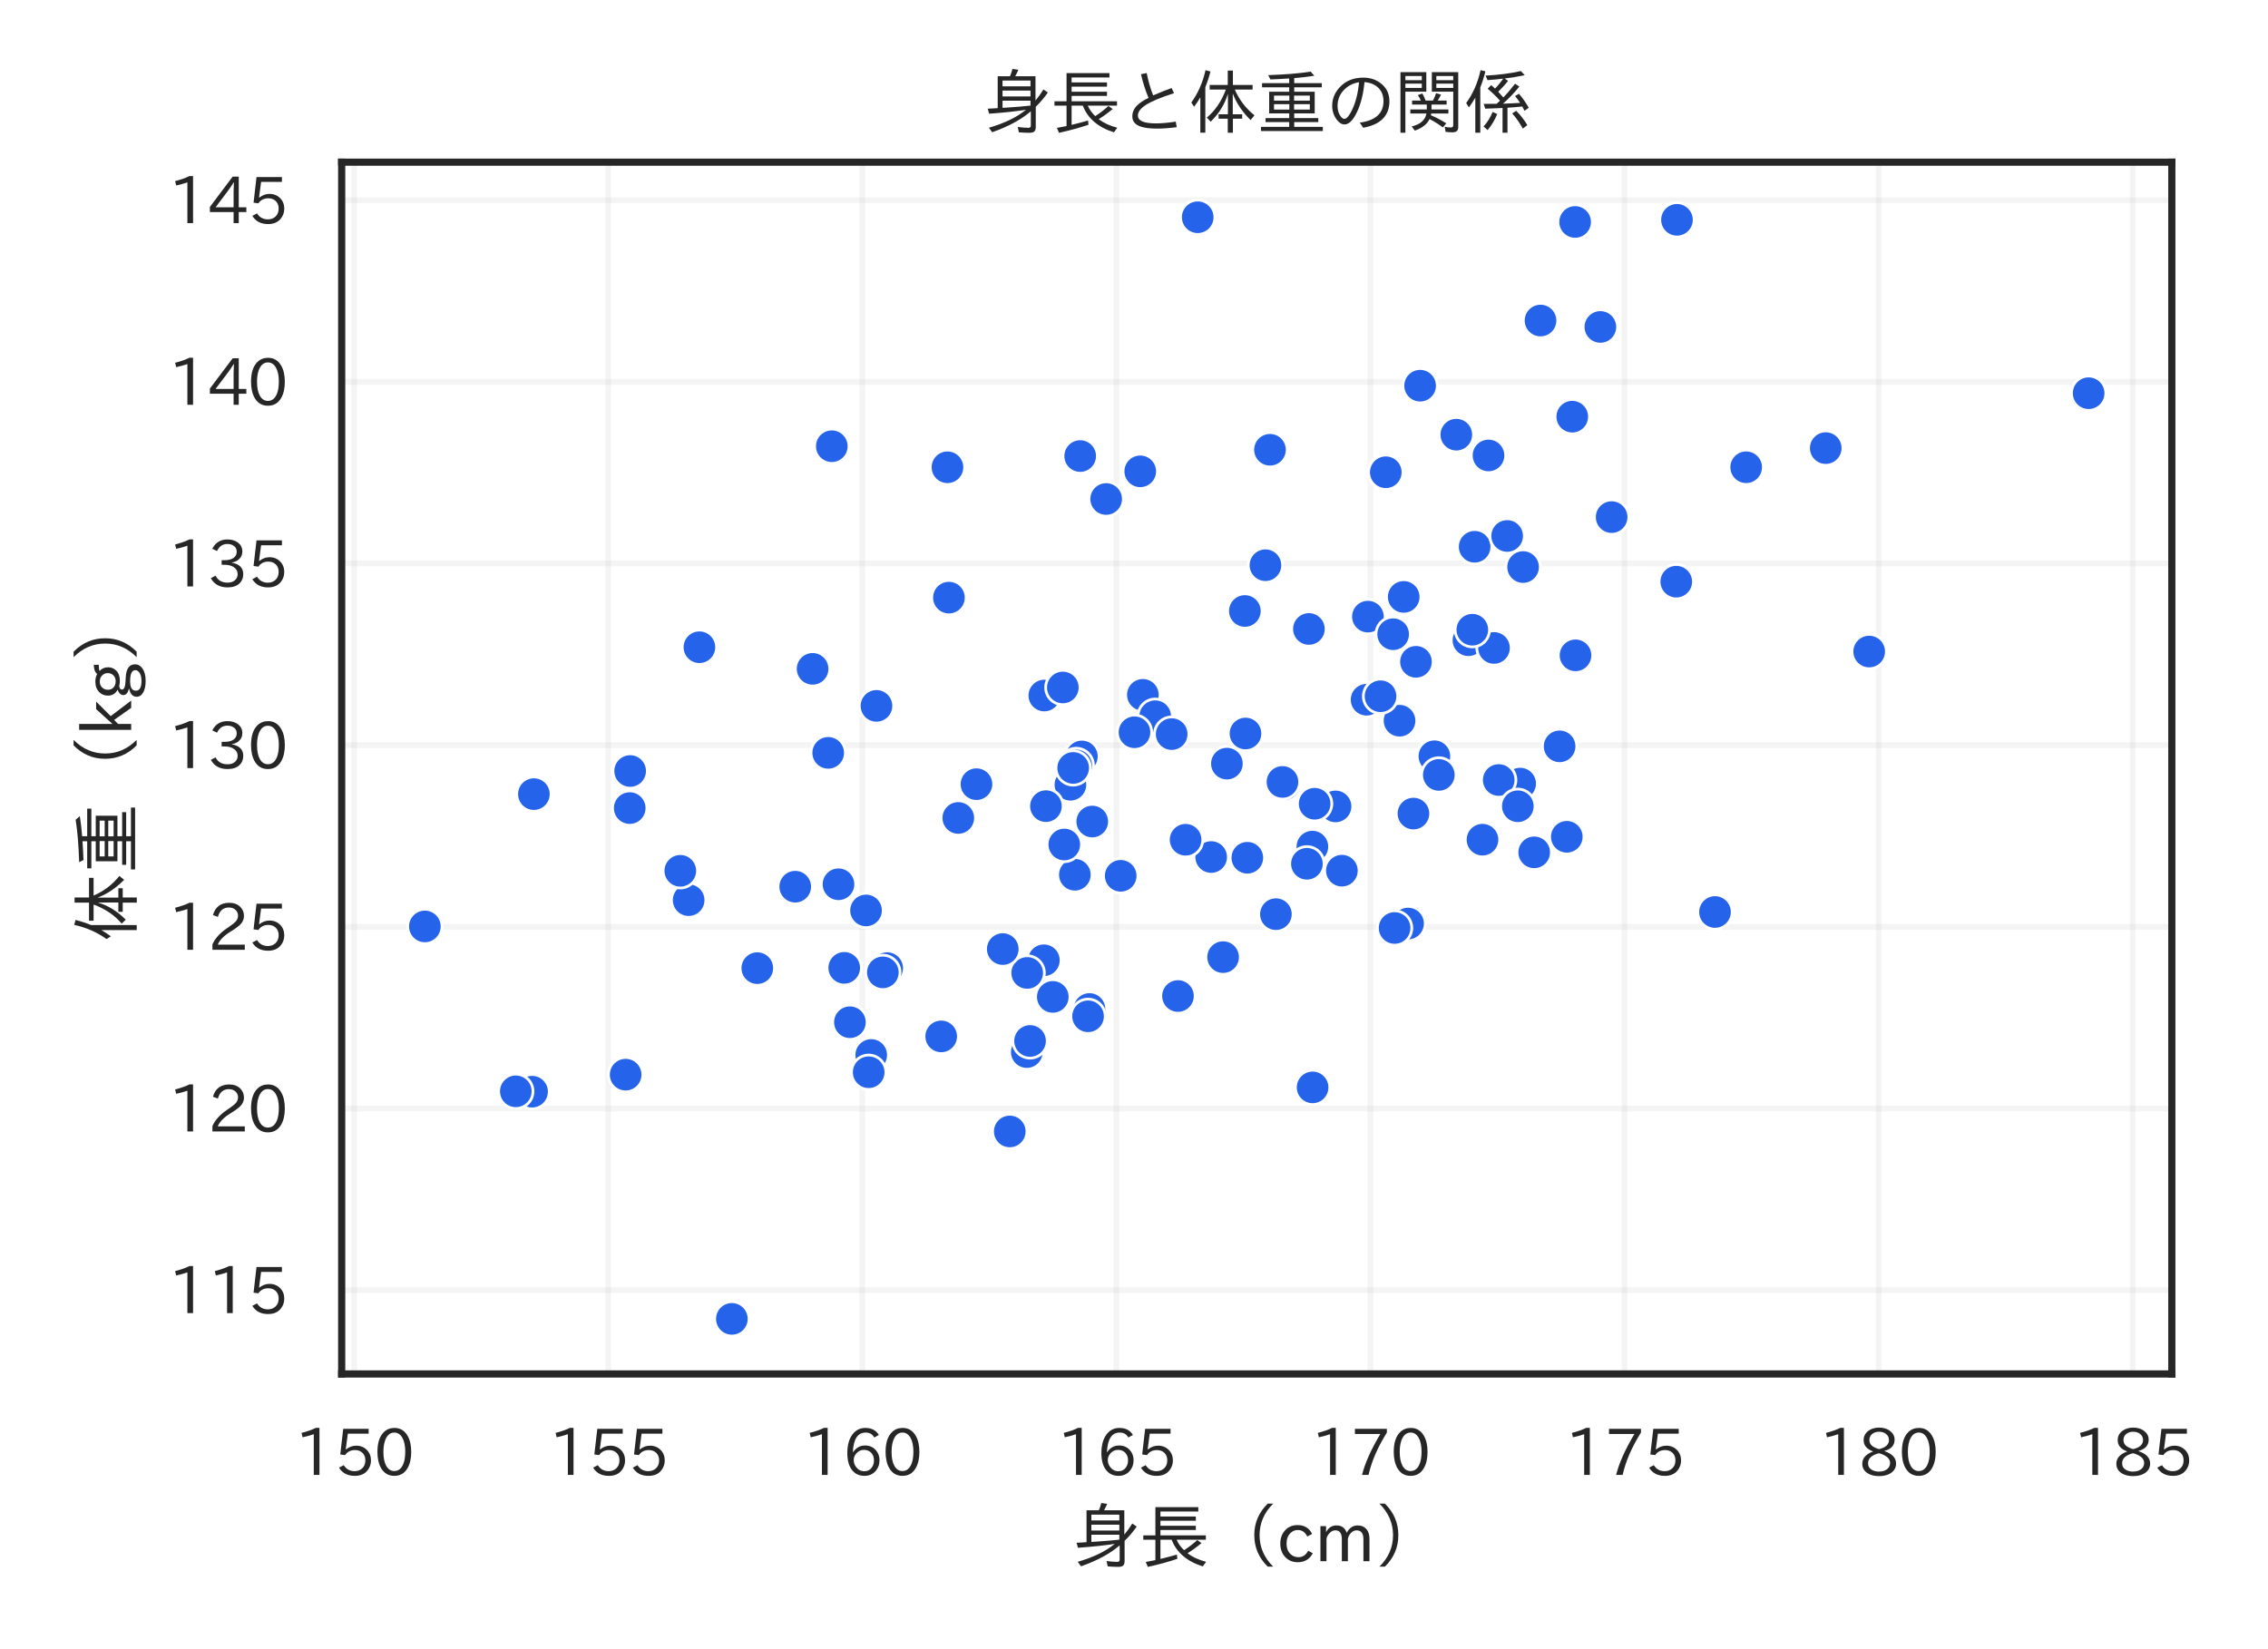 <?xml version="1.0" encoding="utf-8" standalone="no"?>
<!DOCTYPE svg PUBLIC "-//W3C//DTD SVG 1.1//EN"
  "http://www.w3.org/Graphics/SVG/1.1/DTD/svg11.dtd">
<svg xmlns:xlink="http://www.w3.org/1999/xlink" width="396pt" height="288pt" viewBox="0 0 396 288" xmlns="http://www.w3.org/2000/svg" version="1.1">
 <defs>
  <style type="text/css">*{stroke-linejoin: round; stroke-linecap: butt}</style>
 </defs>
 <g id="figure_1">
  <g id="patch_1">
   <path d="M 0 288 
L 396 288 
L 396 0 
L 0 0 
z
" style="fill: #ffffff"/>
  </g>
  <g id="axes_1">
   <g id="patch_2">
    <path d="M 59.659 239.94 
L 379.209 239.94 
L 379.209 28.32 
L 59.659 28.32 
z
" style="fill: #ffffff"/>
   </g>
   <g id="matplotlib.axis_1">
    <g id="xtick_1">
     <g id="line2d_1">
      <path d="M 61.836 239.94 
L 61.836 28.32 
" clip-path="url(#p633c1cfccb)" style="fill: none; stroke: #cccccc; stroke-opacity: 0.2; stroke-linecap: round"/>
     </g>
     <g id="text_1">
      <!-- 150 -->
      <g style="fill: #262626" transform="translate(51.443 257.68) scale(0.11 -0.11)">
       <defs>
        <path id="IPAexGothic-31" d="M 2463 63 
L 1900 63 
L 1900 4103 
Q 1372 3922 788 3797 
L 684 4231 
Q 1519 4441 2106 4731 
L 2463 4731 
L 2463 63 
z
" transform="scale(0.016)"/>
        <path id="IPAexGothic-35" d="M 1178 2603 
Q 1634 2963 2172 2963 
Q 2816 2963 3241 2528 
Q 3638 2113 3638 1497 
Q 3638 938 3297 513 
Q 2869 -31 2031 -31 
Q 959 -31 469 784 
L 938 1028 
Q 1309 434 2013 434 
Q 2466 434 2769 716 
Q 3081 1013 3081 1503 
Q 3081 1966 2806 2241 
Q 2519 2528 2056 2528 
Q 1406 2528 1072 2028 
L 591 2091 
L 884 4634 
L 3406 4634 
L 3406 4153 
L 1341 4153 
L 1134 2603 
L 1178 2603 
z
" transform="scale(0.016)"/>
        <path id="IPAexGothic-30" d="M 2038 4725 
Q 2881 4725 3334 3944 
Q 3694 3325 3694 2344 
Q 3694 1372 3334 741 
Q 2888 -31 2016 -31 
Q 1147 -31 700 741 
Q 341 1372 341 2350 
Q 341 3713 1000 4334 
Q 1419 4725 2038 4725 
z
M 2016 4266 
Q 1516 4266 1228 3759 
Q 934 3247 934 2344 
Q 934 1456 1222 947 
Q 1513 447 2016 447 
Q 2619 447 2909 1153 
Q 3100 1622 3100 2375 
Q 3100 3256 2806 3759 
Q 2509 4266 2016 4266 
z
" transform="scale(0.016)"/>
       </defs>
       <use xlink:href="#IPAexGothic-31"/>
       <use xlink:href="#IPAexGothic-35" transform="translate(62.988 0)"/>
       <use xlink:href="#IPAexGothic-30" transform="translate(125.977 0)"/>
      </g>
     </g>
    </g>
    <g id="xtick_2">
     <g id="line2d_2">
      <path d="M 106.198 239.94 
L 106.198 28.32 
" clip-path="url(#p633c1cfccb)" style="fill: none; stroke: #cccccc; stroke-opacity: 0.2; stroke-linecap: round"/>
     </g>
     <g id="text_2">
      <!-- 155 -->
      <g style="fill: #262626" transform="translate(95.806 257.68) scale(0.11 -0.11)">
       <use xlink:href="#IPAexGothic-31"/>
       <use xlink:href="#IPAexGothic-35" transform="translate(62.988 0)"/>
       <use xlink:href="#IPAexGothic-35" transform="translate(125.977 0)"/>
      </g>
     </g>
    </g>
    <g id="xtick_3">
     <g id="line2d_3">
      <path d="M 150.561 239.94 
L 150.561 28.32 
" clip-path="url(#p633c1cfccb)" style="fill: none; stroke: #cccccc; stroke-opacity: 0.2; stroke-linecap: round"/>
     </g>
     <g id="text_3">
      <!-- 160 -->
      <g style="fill: #262626" transform="translate(140.169 257.68) scale(0.11 -0.11)">
       <defs>
        <path id="IPAexGothic-36" d="M 1056 2328 
Q 1509 2981 2234 2981 
Q 2906 2981 3316 2513 
Q 3675 2106 3675 1522 
Q 3675 884 3272 434 
Q 2853 -31 2178 -31 
Q 1375 -31 922 581 
Q 481 1178 481 2228 
Q 481 3425 1013 4109 
Q 1494 4725 2272 4725 
Q 3191 4725 3609 4025 
L 3150 3775 
Q 2894 4266 2300 4266 
Q 1119 4266 1031 2328 
L 1056 2328 
z
M 2141 2547 
Q 1684 2547 1384 2206 
Q 1116 1900 1116 1541 
Q 1116 1156 1353 844 
Q 1672 428 2159 428 
Q 2669 428 2941 844 
Q 3125 1128 3125 1503 
Q 3125 1944 2881 2228 
Q 2600 2547 2141 2547 
z
" transform="scale(0.016)"/>
       </defs>
       <use xlink:href="#IPAexGothic-31"/>
       <use xlink:href="#IPAexGothic-36" transform="translate(62.988 0)"/>
       <use xlink:href="#IPAexGothic-30" transform="translate(125.977 0)"/>
      </g>
     </g>
    </g>
    <g id="xtick_4">
     <g id="line2d_4">
      <path d="M 194.924 239.94 
L 194.924 28.32 
" clip-path="url(#p633c1cfccb)" style="fill: none; stroke: #cccccc; stroke-opacity: 0.2; stroke-linecap: round"/>
     </g>
     <g id="text_4">
      <!-- 165 -->
      <g style="fill: #262626" transform="translate(184.531 257.68) scale(0.11 -0.11)">
       <use xlink:href="#IPAexGothic-31"/>
       <use xlink:href="#IPAexGothic-36" transform="translate(62.988 0)"/>
       <use xlink:href="#IPAexGothic-35" transform="translate(125.977 0)"/>
      </g>
     </g>
    </g>
    <g id="xtick_5">
     <g id="line2d_5">
      <path d="M 239.286 239.94 
L 239.286 28.32 
" clip-path="url(#p633c1cfccb)" style="fill: none; stroke: #cccccc; stroke-opacity: 0.2; stroke-linecap: round"/>
     </g>
     <g id="text_5">
      <!-- 170 -->
      <g style="fill: #262626" transform="translate(228.894 257.68) scale(0.11 -0.11)">
       <defs>
        <path id="IPAexGothic-37" d="M 3597 4263 
Q 2238 2106 1778 63 
L 1131 63 
Q 1581 1834 2950 4128 
L 428 4128 
L 428 4634 
L 3597 4634 
L 3597 4263 
z
" transform="scale(0.016)"/>
       </defs>
       <use xlink:href="#IPAexGothic-31"/>
       <use xlink:href="#IPAexGothic-37" transform="translate(62.988 0)"/>
       <use xlink:href="#IPAexGothic-30" transform="translate(125.977 0)"/>
      </g>
     </g>
    </g>
    <g id="xtick_6">
     <g id="line2d_6">
      <path d="M 283.649 239.94 
L 283.649 28.32 
" clip-path="url(#p633c1cfccb)" style="fill: none; stroke: #cccccc; stroke-opacity: 0.2; stroke-linecap: round"/>
     </g>
     <g id="text_6">
      <!-- 175 -->
      <g style="fill: #262626" transform="translate(273.257 257.68) scale(0.11 -0.11)">
       <use xlink:href="#IPAexGothic-31"/>
       <use xlink:href="#IPAexGothic-37" transform="translate(62.988 0)"/>
       <use xlink:href="#IPAexGothic-35" transform="translate(125.977 0)"/>
      </g>
     </g>
    </g>
    <g id="xtick_7">
     <g id="line2d_7">
      <path d="M 328.012 239.94 
L 328.012 28.32 
" clip-path="url(#p633c1cfccb)" style="fill: none; stroke: #cccccc; stroke-opacity: 0.2; stroke-linecap: round"/>
     </g>
     <g id="text_7">
      <!-- 180 -->
      <g style="fill: #262626" transform="translate(317.619 257.68) scale(0.11 -0.11)">
       <defs>
        <path id="IPAexGothic-38" d="M 2541 2425 
Q 3700 2031 3700 1197 
Q 3700 541 3100 197 
Q 2663 -56 2016 -56 
Q 1366 -56 928 197 
Q 347 531 347 1178 
Q 347 1988 1409 2381 
L 1409 2400 
Q 481 2734 481 3509 
Q 481 4100 981 4456 
Q 1406 4756 2019 4756 
Q 2703 4756 3131 4403 
Q 3553 4069 3553 3566 
Q 3553 2706 2541 2444 
L 2541 2425 
z
M 2022 2625 
Q 2997 2856 2997 3528 
Q 2997 3916 2675 4150 
Q 2413 4347 2016 4347 
Q 1606 4347 1331 4128 
Q 1050 3897 1050 3522 
Q 1050 3150 1350 2925 
Q 1494 2809 1722 2722 
Q 1984 2616 2022 2625 
z
M 1978 2209 
Q 922 1931 922 1216 
Q 922 775 1313 556 
Q 1606 391 2009 391 
Q 2575 391 2881 697 
Q 3106 922 3106 1250 
Q 3106 1594 2794 1850 
Q 2609 1994 2350 2100 
Q 2047 2222 1978 2209 
z
" transform="scale(0.016)"/>
       </defs>
       <use xlink:href="#IPAexGothic-31"/>
       <use xlink:href="#IPAexGothic-38" transform="translate(62.988 0)"/>
       <use xlink:href="#IPAexGothic-30" transform="translate(125.977 0)"/>
      </g>
     </g>
    </g>
    <g id="xtick_8">
     <g id="line2d_8">
      <path d="M 372.374 239.94 
L 372.374 28.32 
" clip-path="url(#p633c1cfccb)" style="fill: none; stroke: #cccccc; stroke-opacity: 0.2; stroke-linecap: round"/>
     </g>
     <g id="text_8">
      <!-- 185 -->
      <g style="fill: #262626" transform="translate(361.982 257.68) scale(0.11 -0.11)">
       <use xlink:href="#IPAexGothic-31"/>
       <use xlink:href="#IPAexGothic-38" transform="translate(62.988 0)"/>
       <use xlink:href="#IPAexGothic-35" transform="translate(125.977 0)"/>
      </g>
     </g>
    </g>
    <g id="text_9">
     <!-- 身長（cm） -->
     <g style="fill: #262626" transform="translate(186.944 272.758) scale(0.12 -0.12)">
      <defs>
       <path id="IPAexGothic-8eab" d="M 4456 1503 
Q 3147 375 941 -403 
L 641 6 
Q 2784 628 4013 1644 
Q 2666 1425 666 1284 
L 531 1741 
L 953 1759 
L 1063 1766 
L 1441 1791 
L 1441 4691 
L 2559 4691 
Q 2709 5038 2784 5356 
L 3322 5278 
Q 3188 4969 3034 4691 
L 4878 4691 
L 4878 2481 
Q 5256 2928 5600 3488 
L 6003 3213 
Q 5528 2522 4903 1913 
L 4903 72 
Q 4903 -244 4744 -356 
Q 4619 -453 4309 -453 
Q 3859 -453 3366 -409 
L 3263 78 
Q 3850 0 4244 0 
Q 4456 0 4456 206 
L 4456 1503 
z
M 4425 2022 
L 4425 2469 
L 1881 2469 
L 1881 1816 
L 2106 1828 
Q 3641 1925 4425 2022 
z
M 4425 2853 
L 4425 3384 
L 1881 3384 
L 1881 2853 
L 4425 2853 
z
M 4425 3769 
L 4425 4300 
L 1881 4300 
L 1881 3769 
L 4425 3769 
z
" transform="scale(0.016)"/>
       <path id="IPAexGothic-9577" d="M 1913 4581 
L 1913 4128 
L 5131 4128 
L 5131 3744 
L 1913 3744 
L 1913 3284 
L 5131 3284 
L 5131 2900 
L 1913 2900 
L 1913 2413 
L 6041 2413 
L 6041 2016 
L 3384 2016 
Q 3603 1503 4063 1063 
Q 4709 1478 5259 1984 
L 5650 1709 
Q 4950 1134 4378 788 
Q 5044 272 6066 6 
L 5766 -409 
Q 3613 259 2931 2016 
L 1913 2016 
L 1913 269 
Q 2741 466 3409 666 
L 3450 281 
Q 2244 -131 769 -456 
L 575 -6 
Q 1447 159 1453 159 
L 1453 2016 
L 353 2016 
L 353 2413 
L 1453 2413 
L 1453 4978 
L 5356 4978 
L 5356 4581 
L 1913 4581 
z
" transform="scale(0.016)"/>
       <path id="IPAexGothic-ff08" d="M 5419 -434 
Q 4197 769 4197 2438 
Q 4197 4097 5419 5300 
L 5919 5300 
Q 4678 4078 4678 2425 
Q 4678 788 5919 -434 
L 5419 -434 
z
" transform="scale(0.016)"/>
       <path id="IPAexGothic-63" d="M 3269 784 
Q 2834 -31 1900 -31 
Q 1228 -31 788 409 
Q 313 891 313 1663 
Q 313 2428 788 2913 
Q 1222 3347 1881 3347 
Q 2813 3347 3206 2541 
L 2763 2309 
Q 2484 2900 1900 2900 
Q 1516 2900 1234 2619 
Q 881 2266 881 1650 
Q 881 1069 1222 728 
Q 1522 428 1956 428 
Q 2547 428 2847 1016 
L 3269 784 
z
" transform="scale(0.016)"/>
       <path id="IPAexGothic-6d" d="M 5022 63 
L 4472 63 
L 4472 2059 
Q 4472 2869 3847 2869 
Q 3550 2869 3303 2594 
Q 3128 2397 3059 2103 
L 3059 63 
L 2509 63 
L 2509 2066 
Q 2509 2869 1919 2869 
Q 1606 2869 1369 2594 
Q 1113 2306 1113 2041 
L 1113 63 
L 563 63 
L 563 3250 
L 1075 3250 
L 1075 2700 
Q 1391 3316 2028 3316 
Q 2725 3316 2956 2647 
Q 3303 3316 3953 3316 
Q 4478 3316 4772 2944 
Q 5022 2638 5022 2072 
L 5022 63 
z
" transform="scale(0.016)"/>
       <path id="IPAexGothic-ff09" d="M 481 -434 
Q 1722 788 1722 2431 
Q 1722 4066 481 5300 
L 981 5300 
Q 2203 4097 2203 2431 
Q 2203 769 981 -434 
L 481 -434 
z
" transform="scale(0.016)"/>
      </defs>
      <use xlink:href="#IPAexGothic-8eab"/>
      <use xlink:href="#IPAexGothic-9577" transform="translate(100 0)"/>
      <use xlink:href="#IPAexGothic-ff08" transform="translate(200 0)"/>
      <use xlink:href="#IPAexGothic-63" transform="translate(300 0)"/>
      <use xlink:href="#IPAexGothic-6d" transform="translate(354.395 0)"/>
      <use xlink:href="#IPAexGothic-ff09" transform="translate(441.504 0)"/>
     </g>
    </g>
   </g>
   <g id="matplotlib.axis_2">
    <g id="ytick_1">
     <g id="line2d_9">
      <path d="M 59.659 225.303 
L 379.209 225.303 
" clip-path="url(#p633c1cfccb)" style="fill: none; stroke: #cccccc; stroke-opacity: 0.2; stroke-linecap: round"/>
     </g>
     <g id="text_10">
      <!-- 115 -->
      <g style="fill: #262626" transform="translate(29.374 229.423) scale(0.11 -0.11)">
       <use xlink:href="#IPAexGothic-31"/>
       <use xlink:href="#IPAexGothic-31" transform="translate(62.988 0)"/>
       <use xlink:href="#IPAexGothic-35" transform="translate(125.977 0)"/>
      </g>
     </g>
    </g>
    <g id="ytick_2">
     <g id="line2d_10">
      <path d="M 59.659 193.578 
L 379.209 193.578 
" clip-path="url(#p633c1cfccb)" style="fill: none; stroke: #cccccc; stroke-opacity: 0.2; stroke-linecap: round"/>
     </g>
     <g id="text_11">
      <!-- 120 -->
      <g style="fill: #262626" transform="translate(29.374 197.698) scale(0.11 -0.11)">
       <defs>
        <path id="IPAexGothic-32" d="M 3659 63 
L 447 63 
L 447 594 
Q 825 1475 1894 2203 
L 2072 2322 
Q 2619 2697 2791 2906 
Q 2988 3153 2988 3444 
Q 2988 3772 2756 4003 
Q 2500 4259 2084 4259 
Q 1250 4259 991 3328 
L 497 3506 
Q 853 4725 2116 4725 
Q 2806 4725 3216 4316 
Q 3575 3947 3575 3425 
Q 3575 3038 3344 2722 
Q 3131 2416 2366 1938 
L 2231 1856 
Q 1256 1253 978 569 
L 3659 569 
L 3659 63 
z
" transform="scale(0.016)"/>
       </defs>
       <use xlink:href="#IPAexGothic-31"/>
       <use xlink:href="#IPAexGothic-32" transform="translate(62.988 0)"/>
       <use xlink:href="#IPAexGothic-30" transform="translate(125.977 0)"/>
      </g>
     </g>
    </g>
    <g id="ytick_3">
     <g id="line2d_11">
      <path d="M 59.659 161.853 
L 379.209 161.853 
" clip-path="url(#p633c1cfccb)" style="fill: none; stroke: #cccccc; stroke-opacity: 0.2; stroke-linecap: round"/>
     </g>
     <g id="text_12">
      <!-- 125 -->
      <g style="fill: #262626" transform="translate(29.374 165.973) scale(0.11 -0.11)">
       <use xlink:href="#IPAexGothic-31"/>
       <use xlink:href="#IPAexGothic-32" transform="translate(62.988 0)"/>
       <use xlink:href="#IPAexGothic-35" transform="translate(125.977 0)"/>
      </g>
     </g>
    </g>
    <g id="ytick_4">
     <g id="line2d_12">
      <path d="M 59.659 130.129 
L 379.209 130.129 
" clip-path="url(#p633c1cfccb)" style="fill: none; stroke: #cccccc; stroke-opacity: 0.2; stroke-linecap: round"/>
     </g>
     <g id="text_13">
      <!-- 130 -->
      <g style="fill: #262626" transform="translate(29.374 134.249) scale(0.11 -0.11)">
       <defs>
        <path id="IPAexGothic-33" d="M 2381 2419 
Q 3506 2216 3506 1278 
Q 3506 716 3128 356 
Q 2709 -31 1944 -31 
Q 797 -31 288 881 
L 756 1131 
Q 1109 441 1938 441 
Q 2425 441 2694 691 
Q 2950 928 2950 1291 
Q 2950 1719 2566 1978 
Q 2216 2213 1644 2213 
L 1363 2213 
L 1363 2669 
L 1656 2669 
Q 2231 2669 2534 2888 
Q 2859 3119 2859 3509 
Q 2859 3934 2494 4138 
Q 2259 4278 1931 4278 
Q 1238 4278 903 3578 
L 434 3803 
Q 897 4725 1938 4725 
Q 2597 4725 3006 4394 
Q 3416 4069 3416 3534 
Q 3416 3028 3019 2706 
Q 2763 2500 2381 2444 
L 2381 2419 
z
" transform="scale(0.016)"/>
       </defs>
       <use xlink:href="#IPAexGothic-31"/>
       <use xlink:href="#IPAexGothic-33" transform="translate(62.988 0)"/>
       <use xlink:href="#IPAexGothic-30" transform="translate(125.977 0)"/>
      </g>
     </g>
    </g>
    <g id="ytick_5">
     <g id="line2d_13">
      <path d="M 59.659 98.404 
L 379.209 98.404 
" clip-path="url(#p633c1cfccb)" style="fill: none; stroke: #cccccc; stroke-opacity: 0.2; stroke-linecap: round"/>
     </g>
     <g id="text_14">
      <!-- 135 -->
      <g style="fill: #262626" transform="translate(29.374 102.524) scale(0.11 -0.11)">
       <use xlink:href="#IPAexGothic-31"/>
       <use xlink:href="#IPAexGothic-33" transform="translate(62.988 0)"/>
       <use xlink:href="#IPAexGothic-35" transform="translate(125.977 0)"/>
      </g>
     </g>
    </g>
    <g id="ytick_6">
     <g id="line2d_14">
      <path d="M 59.659 66.68 
L 379.209 66.68 
" clip-path="url(#p633c1cfccb)" style="fill: none; stroke: #cccccc; stroke-opacity: 0.2; stroke-linecap: round"/>
     </g>
     <g id="text_15">
      <!-- 140 -->
      <g style="fill: #262626" transform="translate(29.374 70.799) scale(0.11 -0.11)">
       <defs>
        <path id="IPAexGothic-34" d="M 3813 1159 
L 3059 1159 
L 3059 63 
L 2547 63 
L 2547 1159 
L 197 1159 
L 197 1672 
L 2456 4678 
L 3059 4678 
L 3059 1634 
L 3813 1634 
L 3813 1159 
z
M 2578 4109 
L 2559 4109 
Q 2278 3656 2003 3284 
L 759 1634 
L 2547 1634 
L 2547 3144 
Q 2547 3481 2578 4109 
z
" transform="scale(0.016)"/>
       </defs>
       <use xlink:href="#IPAexGothic-31"/>
       <use xlink:href="#IPAexGothic-34" transform="translate(62.988 0)"/>
       <use xlink:href="#IPAexGothic-30" transform="translate(125.977 0)"/>
      </g>
     </g>
    </g>
    <g id="ytick_7">
     <g id="line2d_15">
      <path d="M 59.659 34.955 
L 379.209 34.955 
" clip-path="url(#p633c1cfccb)" style="fill: none; stroke: #cccccc; stroke-opacity: 0.2; stroke-linecap: round"/>
     </g>
     <g id="text_16">
      <!-- 145 -->
      <g style="fill: #262626" transform="translate(29.374 39.075) scale(0.11 -0.11)">
       <use xlink:href="#IPAexGothic-31"/>
       <use xlink:href="#IPAexGothic-34" transform="translate(62.988 0)"/>
       <use xlink:href="#IPAexGothic-35" transform="translate(125.977 0)"/>
      </g>
     </g>
    </g>
    <g id="text_17">
     <!-- 体重（kg） -->
     <g style="fill: #262626" transform="translate(23.025 164.57) rotate(-90) scale(0.12 -0.12)">
      <defs>
       <path id="IPAexGothic-4f53" d="M 4253 3481 
Q 4869 2069 6041 1138 
L 5688 703 
Q 4541 1841 4069 3122 
L 4069 1228 
L 4925 1228 
L 4925 831 
L 4081 831 
L 4081 -450 
L 3613 -450 
L 3613 831 
L 2781 831 
L 2781 1228 
L 3628 1228 
L 3628 3097 
Q 3216 1703 2063 556 
L 1706 928 
Q 2844 1875 3441 3481 
L 1969 3481 
L 1969 3897 
L 3613 3897 
L 3613 5209 
L 4081 5209 
L 4081 3897 
L 5872 3897 
L 5872 3481 
L 4253 3481 
z
M 1572 3700 
L 1572 -441 
L 1119 -441 
L 1119 2778 
Q 888 2363 550 1913 
L 300 2303 
Q 1219 3575 1591 5241 
L 2041 5125 
Q 1844 4356 1572 3700 
z
" transform="scale(0.016)"/>
       <path id="IPAexGothic-91cd" d="M 2950 3284 
L 2950 3684 
L 481 3684 
L 481 4063 
L 2950 4063 
L 2950 4491 
L 2747 4478 
Q 2100 4431 1241 4400 
L 1038 4791 
Q 3488 4878 4903 5113 
L 5234 4734 
Q 4388 4600 3406 4522 
L 3406 4063 
L 5913 4063 
L 5913 3684 
L 3406 3684 
L 3406 3284 
L 5269 3284 
L 5269 1313 
L 3406 1313 
L 3406 884 
L 5594 884 
L 5594 519 
L 3406 519 
L 3406 84 
L 6009 84 
L 6009 -294 
L 384 -294 
L 384 84 
L 2950 84 
L 2950 519 
L 800 519 
L 800 884 
L 2950 884 
L 2950 1313 
L 1128 1313 
L 1128 3284 
L 2950 3284 
z
M 2963 2931 
L 1569 2931 
L 1569 2472 
L 2963 2472 
L 2963 2931 
z
M 3394 2931 
L 3394 2472 
L 4825 2472 
L 4825 2931 
L 3394 2931 
z
M 2963 2147 
L 1569 2147 
L 1569 1659 
L 2963 1659 
L 2963 2147 
z
M 3394 2147 
L 3394 1659 
L 4825 1659 
L 4825 2147 
L 3394 2147 
z
" transform="scale(0.016)"/>
       <path id="IPAexGothic-6b" d="M 3244 63 
L 2578 63 
L 1484 1613 
L 1119 1259 
L 1119 63 
L 581 63 
L 581 4794 
L 1119 4794 
L 1119 1766 
L 2463 3250 
L 3153 3250 
L 1828 1925 
L 3244 63 
z
" transform="scale(0.016)"/>
       <path id="IPAexGothic-67" d="M 1331 1150 
Q 1006 1122 1006 900 
Q 1006 613 1763 575 
L 2131 556 
Q 3303 497 3303 -294 
Q 3303 -700 2925 -959 
Q 2519 -1253 1794 -1253 
Q 1138 -1253 738 -1028 
Q 353 -809 353 -428 
Q 353 84 1075 247 
L 1075 269 
Q 506 413 506 778 
Q 506 1116 994 1297 
Q 456 1575 456 2181 
Q 456 2650 769 2963 
Q 1128 3322 1738 3322 
Q 2125 3322 2422 3153 
Q 2650 3453 3259 3463 
L 3259 3013 
Q 2838 3003 2703 2938 
Q 3034 2613 3034 2169 
Q 3034 1728 2734 1425 
Q 2400 1094 1813 1094 
Q 1563 1094 1331 1150 
z
M 1734 2919 
Q 1409 2919 1197 2706 
Q 988 2497 988 2181 
Q 988 1872 1184 1684 
Q 1397 1472 1756 1472 
Q 2094 1472 2297 1678 
Q 2503 1881 2503 2203 
Q 2503 2497 2297 2700 
Q 2081 2919 1734 2919 
z
M 1753 159 
Q 903 159 903 -366 
Q 903 -875 1800 -875 
Q 2378 -875 2638 -606 
Q 2772 -481 2772 -313 
Q 2772 159 1753 159 
z
" transform="scale(0.016)"/>
      </defs>
      <use xlink:href="#IPAexGothic-4f53"/>
      <use xlink:href="#IPAexGothic-91cd" transform="translate(100 0)"/>
      <use xlink:href="#IPAexGothic-ff08" transform="translate(200 0)"/>
      <use xlink:href="#IPAexGothic-6b" transform="translate(300 0)"/>
      <use xlink:href="#IPAexGothic-67" transform="translate(351.807 0)"/>
      <use xlink:href="#IPAexGothic-ff09" transform="translate(407.324 0)"/>
     </g>
    </g>
   </g>
   <g id="PathCollection_1">
    <defs>
     <path id="m3dbfa409ba" d="M 0 3 
C 0.796 3 1.559 2.684 2.121 2.121 
C 2.684 1.559 3 0.796 3 0 
C 3 -0.796 2.684 -1.559 2.121 -2.121 
C 1.559 -2.684 0.796 -3 0 -3 
C -0.796 -3 -1.559 -2.684 -2.121 -2.121 
C -2.684 -1.559 -3 -0.796 -3 0 
C -3 0.796 -2.684 1.559 -2.121 2.121 
C -1.559 2.684 -0.796 3 0 3 
z
" style="stroke: #ffffff; stroke-width: 0.48"/>
    </defs>
    <g clip-path="url(#p633c1cfccb)">
     <use xlink:href="#m3dbfa409ba" x="234.298" y="152.05" style="fill: #2563eb; stroke: #ffffff; stroke-width: 0.48"/>
     <use xlink:href="#m3dbfa409ba" x="138.85" y="154.846" style="fill: #2563eb; stroke: #ffffff; stroke-width: 0.48"/>
     <use xlink:href="#m3dbfa409ba" x="265.936" y="99.025" style="fill: #2563eb; stroke: #ffffff; stroke-width: 0.48"/>
     <use xlink:href="#m3dbfa409ba" x="279.43" y="57.095" style="fill: #2563eb; stroke: #ffffff; stroke-width: 0.48"/>
     <use xlink:href="#m3dbfa409ba" x="74.184" y="161.786" style="fill: #2563eb; stroke: #ffffff; stroke-width: 0.48"/>
     <use xlink:href="#m3dbfa409ba" x="120.24" y="157.197" style="fill: #2563eb; stroke: #ffffff; stroke-width: 0.48"/>
     <use xlink:href="#m3dbfa409ba" x="221.743" y="78.544" style="fill: #2563eb; stroke: #ffffff; stroke-width: 0.48"/>
     <use xlink:href="#m3dbfa409ba" x="190.222" y="176.204" style="fill: #2563eb; stroke: #ffffff; stroke-width: 0.48"/>
     <use xlink:href="#m3dbfa409ba" x="211.476" y="149.667" style="fill: #2563eb; stroke: #ffffff; stroke-width: 0.48"/>
     <use xlink:href="#m3dbfa409ba" x="152.119" y="184.235" style="fill: #2563eb; stroke: #ffffff; stroke-width: 0.48"/>
     <use xlink:href="#m3dbfa409ba" x="275.089" y="114.444" style="fill: #2563eb; stroke: #ffffff; stroke-width: 0.48"/>
     <use xlink:href="#m3dbfa409ba" x="267.877" y="148.847" style="fill: #2563eb; stroke: #ffffff; stroke-width: 0.48"/>
     <use xlink:href="#m3dbfa409ba" x="217.356" y="106.699" style="fill: #2563eb; stroke: #ffffff; stroke-width: 0.48"/>
     <use xlink:href="#m3dbfa409ba" x="292.681" y="101.579" style="fill: #2563eb; stroke: #ffffff; stroke-width: 0.48"/>
     <use xlink:href="#m3dbfa409ba" x="245.853" y="161.282" style="fill: #2563eb; stroke: #ffffff; stroke-width: 0.48"/>
     <use xlink:href="#m3dbfa409ba" x="151.676" y="187.249" style="fill: #2563eb; stroke: #ffffff; stroke-width: 0.48"/>
     <use xlink:href="#m3dbfa409ba" x="238.843" y="107.683" style="fill: #2563eb; stroke: #ffffff; stroke-width: 0.48"/>
     <use xlink:href="#m3dbfa409ba" x="144.607" y="131.474" style="fill: #2563eb; stroke: #ffffff; stroke-width: 0.48"/>
     <use xlink:href="#m3dbfa409ba" x="275.021" y="38.76" style="fill: #2563eb; stroke: #ffffff; stroke-width: 0.48"/>
     <use xlink:href="#m3dbfa409ba" x="209.125" y="37.939" style="fill: #2563eb; stroke: #ffffff; stroke-width: 0.48"/>
     <use xlink:href="#m3dbfa409ba" x="199.547" y="121.343" style="fill: #2563eb; stroke: #ffffff; stroke-width: 0.48"/>
     <use xlink:href="#m3dbfa409ba" x="164.336" y="180.991" style="fill: #2563eb; stroke: #ffffff; stroke-width: 0.48"/>
     <use xlink:href="#m3dbfa409ba" x="299.445" y="159.265" style="fill: #2563eb; stroke: #ffffff; stroke-width: 0.48"/>
     <use xlink:href="#m3dbfa409ba" x="201.7" y="125.073" style="fill: #2563eb; stroke: #ffffff; stroke-width: 0.48"/>
     <use xlink:href="#m3dbfa409ba" x="182.266" y="167.695" style="fill: #2563eb; stroke: #ffffff; stroke-width: 0.48"/>
     <use xlink:href="#m3dbfa409ba" x="187.674" y="152.761" style="fill: #2563eb; stroke: #ffffff; stroke-width: 0.48"/>
     <use xlink:href="#m3dbfa409ba" x="250.452" y="132.067" style="fill: #2563eb; stroke: #ffffff; stroke-width: 0.48"/>
     <use xlink:href="#m3dbfa409ba" x="238.608" y="122.197" style="fill: #2563eb; stroke: #ffffff; stroke-width: 0.48"/>
     <use xlink:href="#m3dbfa409ba" x="241.965" y="82.472" style="fill: #2563eb; stroke: #ffffff; stroke-width: 0.48"/>
     <use xlink:href="#m3dbfa409ba" x="243.249" y="110.757" style="fill: #2563eb; stroke: #ffffff; stroke-width: 0.48"/>
     <use xlink:href="#m3dbfa409ba" x="364.684" y="68.667" style="fill: #2563eb; stroke: #ffffff; stroke-width: 0.48"/>
     <use xlink:href="#m3dbfa409ba" x="183.821" y="174.093" style="fill: #2563eb; stroke: #ffffff; stroke-width: 0.48"/>
     <use xlink:href="#m3dbfa409ba" x="176.31" y="197.589" style="fill: #2563eb; stroke: #ffffff; stroke-width: 0.48"/>
     <use xlink:href="#m3dbfa409ba" x="154.907" y="169.072" style="fill: #2563eb; stroke: #ffffff; stroke-width: 0.48"/>
     <use xlink:href="#m3dbfa409ba" x="256.391" y="111.806" style="fill: #2563eb; stroke: #ffffff; stroke-width: 0.48"/>
     <use xlink:href="#m3dbfa409ba" x="292.804" y="38.389" style="fill: #2563eb; stroke: #ffffff; stroke-width: 0.48"/>
     <use xlink:href="#m3dbfa409ba" x="204.581" y="128.197" style="fill: #2563eb; stroke: #ffffff; stroke-width: 0.48"/>
     <use xlink:href="#m3dbfa409ba" x="153.034" y="123.27" style="fill: #2563eb; stroke: #ffffff; stroke-width: 0.48"/>
     <use xlink:href="#m3dbfa409ba" x="154.147" y="169.81" style="fill: #2563eb; stroke: #ffffff; stroke-width: 0.48"/>
     <use xlink:href="#m3dbfa409ba" x="258.848" y="146.638" style="fill: #2563eb; stroke: #ffffff; stroke-width: 0.48"/>
     <use xlink:href="#m3dbfa409ba" x="265.425" y="136.842" style="fill: #2563eb; stroke: #ffffff; stroke-width: 0.48"/>
     <use xlink:href="#m3dbfa409ba" x="251.222" y="135.325" style="fill: #2563eb; stroke: #ffffff; stroke-width: 0.48"/>
     <use xlink:href="#m3dbfa409ba" x="165.431" y="81.603" style="fill: #2563eb; stroke: #ffffff; stroke-width: 0.48"/>
     <use xlink:href="#m3dbfa409ba" x="229.148" y="147.847" style="fill: #2563eb; stroke: #ffffff; stroke-width: 0.48"/>
     <use xlink:href="#m3dbfa409ba" x="220.951" y="98.705" style="fill: #2563eb; stroke: #ffffff; stroke-width: 0.48"/>
     <use xlink:href="#m3dbfa409ba" x="228.191" y="150.845" style="fill: #2563eb; stroke: #ffffff; stroke-width: 0.48"/>
     <use xlink:href="#m3dbfa409ba" x="274.523" y="72.766" style="fill: #2563eb; stroke: #ffffff; stroke-width: 0.48"/>
     <use xlink:href="#m3dbfa409ba" x="228.54" y="109.838" style="fill: #2563eb; stroke: #ffffff; stroke-width: 0.48"/>
     <use xlink:href="#m3dbfa409ba" x="260.858" y="113.152" style="fill: #2563eb; stroke: #ffffff; stroke-width: 0.48"/>
     <use xlink:href="#m3dbfa409ba" x="217.466" y="128.095" style="fill: #2563eb; stroke: #ffffff; stroke-width: 0.48"/>
     <use xlink:href="#m3dbfa409ba" x="233.191" y="140.827" style="fill: #2563eb; stroke: #ffffff; stroke-width: 0.48"/>
     <use xlink:href="#m3dbfa409ba" x="257.478" y="95.482" style="fill: #2563eb; stroke: #ffffff; stroke-width: 0.48"/>
     <use xlink:href="#m3dbfa409ba" x="109.239" y="187.673" style="fill: #2563eb; stroke: #ffffff; stroke-width: 0.48"/>
     <use xlink:href="#m3dbfa409ba" x="189.978" y="177.478" style="fill: #2563eb; stroke: #ffffff; stroke-width: 0.48"/>
     <use xlink:href="#m3dbfa409ba" x="179.282" y="183.727" style="fill: #2563eb; stroke: #ffffff; stroke-width: 0.48"/>
     <use xlink:href="#m3dbfa409ba" x="167.321" y="142.842" style="fill: #2563eb; stroke: #ffffff; stroke-width: 0.48"/>
     <use xlink:href="#m3dbfa409ba" x="193.139" y="87.143" style="fill: #2563eb; stroke: #ffffff; stroke-width: 0.48"/>
     <use xlink:href="#m3dbfa409ba" x="318.78" y="78.255" style="fill: #2563eb; stroke: #ffffff; stroke-width: 0.48"/>
     <use xlink:href="#m3dbfa409ba" x="151.212" y="158.993" style="fill: #2563eb; stroke: #ffffff; stroke-width: 0.48"/>
     <use xlink:href="#m3dbfa409ba" x="281.397" y="90.303" style="fill: #2563eb; stroke: #ffffff; stroke-width: 0.48"/>
     <use xlink:href="#m3dbfa409ba" x="93.218" y="138.68" style="fill: #2563eb; stroke: #ffffff; stroke-width: 0.48"/>
     <use xlink:href="#m3dbfa409ba" x="188.899" y="132.099" style="fill: #2563eb; stroke: #ffffff; stroke-width: 0.48"/>
     <use xlink:href="#m3dbfa409ba" x="224.221" y="136.94" style="fill: #2563eb; stroke: #ffffff; stroke-width: 0.48"/>
     <use xlink:href="#m3dbfa409ba" x="254.279" y="75.909" style="fill: #2563eb; stroke: #ffffff; stroke-width: 0.48"/>
     <use xlink:href="#m3dbfa409ba" x="263.152" y="93.597" style="fill: #2563eb; stroke: #ffffff; stroke-width: 0.48"/>
     <use xlink:href="#m3dbfa409ba" x="268.981" y="55.977" style="fill: #2563eb; stroke: #ffffff; stroke-width: 0.48"/>
     <use xlink:href="#m3dbfa409ba" x="187.916" y="133.667" style="fill: #2563eb; stroke: #ffffff; stroke-width: 0.48"/>
     <use xlink:href="#m3dbfa409ba" x="179.851" y="181.787" style="fill: #2563eb; stroke: #ffffff; stroke-width: 0.48"/>
     <use xlink:href="#m3dbfa409ba" x="273.568" y="146.134" style="fill: #2563eb; stroke: #ffffff; stroke-width: 0.48"/>
     <use xlink:href="#m3dbfa409ba" x="199.09" y="82.311" style="fill: #2563eb; stroke: #ffffff; stroke-width: 0.48"/>
     <use xlink:href="#m3dbfa409ba" x="122.12" y="113.029" style="fill: #2563eb; stroke: #ffffff; stroke-width: 0.48"/>
     <use xlink:href="#m3dbfa409ba" x="132.228" y="169.07" style="fill: #2563eb; stroke: #ffffff; stroke-width: 0.48"/>
     <use xlink:href="#m3dbfa409ba" x="147.406" y="169.019" style="fill: #2563eb; stroke: #ffffff; stroke-width: 0.48"/>
     <use xlink:href="#m3dbfa409ba" x="247.957" y="67.355" style="fill: #2563eb; stroke: #ffffff; stroke-width: 0.48"/>
     <use xlink:href="#m3dbfa409ba" x="222.778" y="159.643" style="fill: #2563eb; stroke: #ffffff; stroke-width: 0.48"/>
     <use xlink:href="#m3dbfa409ba" x="261.68" y="136.216" style="fill: #2563eb; stroke: #ffffff; stroke-width: 0.48"/>
     <use xlink:href="#m3dbfa409ba" x="182.342" y="121.463" style="fill: #2563eb; stroke: #ffffff; stroke-width: 0.48"/>
     <use xlink:href="#m3dbfa409ba" x="223.922" y="136.55" style="fill: #2563eb; stroke: #ffffff; stroke-width: 0.48"/>
     <use xlink:href="#m3dbfa409ba" x="257.073" y="109.97" style="fill: #2563eb; stroke: #ffffff; stroke-width: 0.48"/>
     <use xlink:href="#m3dbfa409ba" x="190.711" y="143.466" style="fill: #2563eb; stroke: #ffffff; stroke-width: 0.48"/>
     <use xlink:href="#m3dbfa409ba" x="245.091" y="104.239" style="fill: #2563eb; stroke: #ffffff; stroke-width: 0.48"/>
     <use xlink:href="#m3dbfa409ba" x="165.685" y="104.367" style="fill: #2563eb; stroke: #ffffff; stroke-width: 0.48"/>
     <use xlink:href="#m3dbfa409ba" x="186.899" y="137.043" style="fill: #2563eb; stroke: #ffffff; stroke-width: 0.48"/>
     <use xlink:href="#m3dbfa409ba" x="185.573" y="120.057" style="fill: #2563eb; stroke: #ffffff; stroke-width: 0.48"/>
     <use xlink:href="#m3dbfa409ba" x="127.788" y="230.321" style="fill: #2563eb; stroke: #ffffff; stroke-width: 0.48"/>
     <use xlink:href="#m3dbfa409ba" x="247.234" y="115.574" style="fill: #2563eb; stroke: #ffffff; stroke-width: 0.48"/>
     <use xlink:href="#m3dbfa409ba" x="179.35" y="169.907" style="fill: #2563eb; stroke: #ffffff; stroke-width: 0.48"/>
     <use xlink:href="#m3dbfa409ba" x="213.556" y="167.146" style="fill: #2563eb; stroke: #ffffff; stroke-width: 0.48"/>
     <use xlink:href="#m3dbfa409ba" x="246.792" y="142.077" style="fill: #2563eb; stroke: #ffffff; stroke-width: 0.48"/>
     <use xlink:href="#m3dbfa409ba" x="244.364" y="125.86" style="fill: #2563eb; stroke: #ffffff; stroke-width: 0.48"/>
     <use xlink:href="#m3dbfa409ba" x="259.898" y="79.538" style="fill: #2563eb; stroke: #ffffff; stroke-width: 0.48"/>
     <use xlink:href="#m3dbfa409ba" x="205.678" y="173.939" style="fill: #2563eb; stroke: #ffffff; stroke-width: 0.48"/>
     <use xlink:href="#m3dbfa409ba" x="182.623" y="140.78" style="fill: #2563eb; stroke: #ffffff; stroke-width: 0.48"/>
     <use xlink:href="#m3dbfa409ba" x="207.01" y="146.648" style="fill: #2563eb; stroke: #ffffff; stroke-width: 0.48"/>
     <use xlink:href="#m3dbfa409ba" x="92.901" y="190.644" style="fill: #2563eb; stroke: #ffffff; stroke-width: 0.48"/>
     <use xlink:href="#m3dbfa409ba" x="109.952" y="141.12" style="fill: #2563eb; stroke: #ffffff; stroke-width: 0.48"/>
     <use xlink:href="#m3dbfa409ba" x="118.783" y="152.072" style="fill: #2563eb; stroke: #ffffff; stroke-width: 0.48"/>
     <use xlink:href="#m3dbfa409ba" x="141.884" y="116.803" style="fill: #2563eb; stroke: #ffffff; stroke-width: 0.48"/>
     <use xlink:href="#m3dbfa409ba" x="241.045" y="121.586" style="fill: #2563eb; stroke: #ffffff; stroke-width: 0.48"/>
     <use xlink:href="#m3dbfa409ba" x="148.398" y="178.515" style="fill: #2563eb; stroke: #ffffff; stroke-width: 0.48"/>
     <use xlink:href="#m3dbfa409ba" x="185.827" y="147.479" style="fill: #2563eb; stroke: #ffffff; stroke-width: 0.48"/>
     <use xlink:href="#m3dbfa409ba" x="304.888" y="81.598" style="fill: #2563eb; stroke: #ffffff; stroke-width: 0.48"/>
     <use xlink:href="#m3dbfa409ba" x="187.381" y="134.108" style="fill: #2563eb; stroke: #ffffff; stroke-width: 0.48"/>
     <use xlink:href="#m3dbfa409ba" x="265.018" y="140.8" style="fill: #2563eb; stroke: #ffffff; stroke-width: 0.48"/>
     <use xlink:href="#m3dbfa409ba" x="146.4" y="154.423" style="fill: #2563eb; stroke: #ffffff; stroke-width: 0.48"/>
     <use xlink:href="#m3dbfa409ba" x="198.087" y="127.876" style="fill: #2563eb; stroke: #ffffff; stroke-width: 0.48"/>
     <use xlink:href="#m3dbfa409ba" x="145.236" y="77.927" style="fill: #2563eb; stroke: #ffffff; stroke-width: 0.48"/>
     <use xlink:href="#m3dbfa409ba" x="188.604" y="79.643" style="fill: #2563eb; stroke: #ffffff; stroke-width: 0.48"/>
     <use xlink:href="#m3dbfa409ba" x="272.314" y="130.337" style="fill: #2563eb; stroke: #ffffff; stroke-width: 0.48"/>
     <use xlink:href="#m3dbfa409ba" x="90.063" y="190.584" style="fill: #2563eb; stroke: #ffffff; stroke-width: 0.48"/>
     <use xlink:href="#m3dbfa409ba" x="243.504" y="162.056" style="fill: #2563eb; stroke: #ffffff; stroke-width: 0.48"/>
     <use xlink:href="#m3dbfa409ba" x="229.543" y="140.359" style="fill: #2563eb; stroke: #ffffff; stroke-width: 0.48"/>
     <use xlink:href="#m3dbfa409ba" x="170.496" y="136.943" style="fill: #2563eb; stroke: #ffffff; stroke-width: 0.48"/>
     <use xlink:href="#m3dbfa409ba" x="110.027" y="134.645" style="fill: #2563eb; stroke: #ffffff; stroke-width: 0.48"/>
     <use xlink:href="#m3dbfa409ba" x="217.789" y="149.793" style="fill: #2563eb; stroke: #ffffff; stroke-width: 0.48"/>
     <use xlink:href="#m3dbfa409ba" x="175.085" y="165.738" style="fill: #2563eb; stroke: #ffffff; stroke-width: 0.48"/>
     <use xlink:href="#m3dbfa409ba" x="229.184" y="189.896" style="fill: #2563eb; stroke: #ffffff; stroke-width: 0.48"/>
     <use xlink:href="#m3dbfa409ba" x="214.22" y="133.355" style="fill: #2563eb; stroke: #ffffff; stroke-width: 0.48"/>
     <use xlink:href="#m3dbfa409ba" x="326.364" y="113.781" style="fill: #2563eb; stroke: #ffffff; stroke-width: 0.48"/>
     <use xlink:href="#m3dbfa409ba" x="195.679" y="152.946" style="fill: #2563eb; stroke: #ffffff; stroke-width: 0.48"/>
    </g>
   </g>
   <g id="patch_3">
    <path d="M 59.659 239.94 
L 59.659 28.32 
" style="fill: none; stroke: #262626; stroke-width: 1.25; stroke-linejoin: miter; stroke-linecap: square"/>
   </g>
   <g id="patch_4">
    <path d="M 379.209 239.94 
L 379.209 28.32 
" style="fill: none; stroke: #262626; stroke-width: 1.25; stroke-linejoin: miter; stroke-linecap: square"/>
   </g>
   <g id="patch_5">
    <path d="M 59.659 239.94 
L 379.209 239.94 
" style="fill: none; stroke: #262626; stroke-width: 1.25; stroke-linejoin: miter; stroke-linecap: square"/>
   </g>
   <g id="patch_6">
    <path d="M 59.659 28.32 
L 379.209 28.32 
" style="fill: none; stroke: #262626; stroke-width: 1.25; stroke-linejoin: miter; stroke-linecap: square"/>
   </g>
   <g id="text_18">
    <!-- 身長と体重の関係 -->
    <g style="fill: #262626" transform="translate(171.434 22.32) scale(0.12 -0.12)">
     <defs>
      <path id="IPAexGothic-3068" d="M 5222 56 
Q 4200 -72 3450 -72 
Q 2478 -72 1941 113 
Q 1184 372 1184 1038 
Q 1184 1584 1594 2009 
Q 1941 2369 2656 2725 
Q 2231 3734 1972 4878 
L 2491 4978 
Q 2706 3884 3078 2950 
Q 4250 3447 4756 3616 
L 4978 3150 
Q 3181 2575 2409 2078 
Q 1691 1613 1691 1113 
Q 1691 403 3322 403 
Q 4125 403 5134 563 
L 5222 56 
z
" transform="scale(0.016)"/>
      <path id="IPAexGothic-306e" d="M 3119 469 
Q 5275 766 5275 2425 
Q 5275 3453 4413 3925 
Q 4041 4116 3547 4159 
Q 3394 2525 2850 1400 
Q 2322 306 1722 306 
Q 1384 306 1084 666 
Q 609 1244 609 2003 
Q 609 3025 1397 3794 
Q 2184 4563 3431 4563 
Q 4306 4563 4928 4122 
Q 5813 3506 5813 2425 
Q 5813 438 3431 6 
L 3119 469 
z
M 3053 4147 
Q 2378 4044 1891 3641 
Q 1097 2981 1097 1991 
Q 1097 1366 1434 978 
Q 1581 813 1719 813 
Q 2022 813 2416 1625 
Q 2909 2638 3053 4147 
z
" transform="scale(0.016)"/>
      <path id="IPAexGothic-95a2" d="M 2919 5063 
L 2919 3288 
L 1016 3288 
L 1016 -450 
L 569 -450 
L 569 5063 
L 2919 5063 
z
M 1016 4709 
L 1016 4331 
L 2509 4331 
L 2509 4709 
L 1016 4709 
z
M 1016 4019 
L 1016 3628 
L 2509 3628 
L 2509 4019 
L 1016 4019 
z
M 5822 5063 
L 5822 44 
Q 5822 -409 5297 -409 
Q 4956 -409 4672 -366 
L 4594 97 
Q 4841 31 5156 31 
Q 5369 31 5369 244 
L 5369 3288 
L 3422 3288 
L 3422 5063 
L 5822 5063 
z
M 3831 4709 
L 3831 4331 
L 5369 4331 
L 5369 4709 
L 3831 4709 
z
M 3831 4019 
L 3831 3628 
L 5369 3628 
L 5369 4019 
L 3831 4019 
z
M 2425 2478 
Q 2328 2713 2150 2975 
L 2559 3122 
Q 2709 2866 2859 2478 
L 3525 2478 
Q 3716 2847 3806 3147 
L 4256 3022 
Q 4084 2669 3953 2478 
L 4766 2478 
L 4766 2113 
L 3391 2113 
L 3391 1672 
L 4928 1672 
L 4928 1300 
L 3366 1300 
Q 3363 1263 3334 1141 
Q 4016 863 4734 409 
L 4428 34 
Q 3888 441 3281 763 
Q 3278 766 3241 788 
Q 3225 797 3219 800 
Q 2881 100 1875 -256 
L 1588 122 
Q 2769 409 2931 1300 
L 1466 1300 
L 1466 1672 
L 2963 1672 
L 2963 2113 
L 1625 2113 
L 1625 2478 
L 2425 2478 
z
" transform="scale(0.016)"/>
      <path id="IPAexGothic-4fc2" d="M 3672 2763 
Q 4203 3306 4741 4013 
L 5131 3750 
Q 4428 2884 3641 2194 
L 4288 2219 
Q 4478 2228 4819 2247 
Q 5084 2259 5197 2266 
Q 5016 2553 4741 2891 
L 5094 3097 
Q 5569 2553 5984 1822 
L 5600 1547 
Q 5478 1791 5394 1938 
Q 4747 1866 4050 1828 
L 4050 -450 
L 3603 -450 
L 3603 1803 
L 3066 1778 
Q 2728 1759 2028 1741 
L 1888 2175 
L 2003 2175 
L 2175 2175 
L 2450 2181 
L 3066 2181 
L 3103 2219 
Q 3266 2363 3372 2469 
Q 2813 3084 2247 3556 
L 2572 3884 
Q 2888 3600 2919 3569 
Q 3309 3963 3659 4472 
Q 2938 4384 2234 4338 
L 2059 4747 
Q 3884 4844 5266 5163 
L 5619 4784 
Q 4719 4597 3794 4484 
L 4106 4269 
Q 3725 3781 3297 3372 
L 3206 3281 
Q 3441 3034 3672 2763 
z
M 1578 3675 
L 1578 -447 
L 1125 -447 
L 1125 2741 
Q 834 2247 544 1856 
L 294 2253 
Q 1213 3503 1603 5241 
L 2044 5141 
Q 1841 4322 1578 3675 
z
M 1875 122 
Q 2391 684 2700 1441 
L 3116 1253 
Q 2794 447 2241 -206 
L 1875 122 
z
M 5447 -72 
Q 5009 716 4478 1313 
L 4844 1544 
Q 5453 934 5856 244 
L 5447 -72 
z
" transform="scale(0.016)"/>
     </defs>
     <use xlink:href="#IPAexGothic-8eab"/>
     <use xlink:href="#IPAexGothic-9577" transform="translate(100 0)"/>
     <use xlink:href="#IPAexGothic-3068" transform="translate(200 0)"/>
     <use xlink:href="#IPAexGothic-4f53" transform="translate(300 0)"/>
     <use xlink:href="#IPAexGothic-91cd" transform="translate(400 0)"/>
     <use xlink:href="#IPAexGothic-306e" transform="translate(500 0)"/>
     <use xlink:href="#IPAexGothic-95a2" transform="translate(600 0)"/>
     <use xlink:href="#IPAexGothic-4fc2" transform="translate(700 0)"/>
    </g>
   </g>
  </g>
 </g>
 <defs>
  <clipPath id="p633c1cfccb">
   <rect x="59.659" y="28.32" width="319.55" height="211.62"/>
  </clipPath>
 </defs>
</svg>
